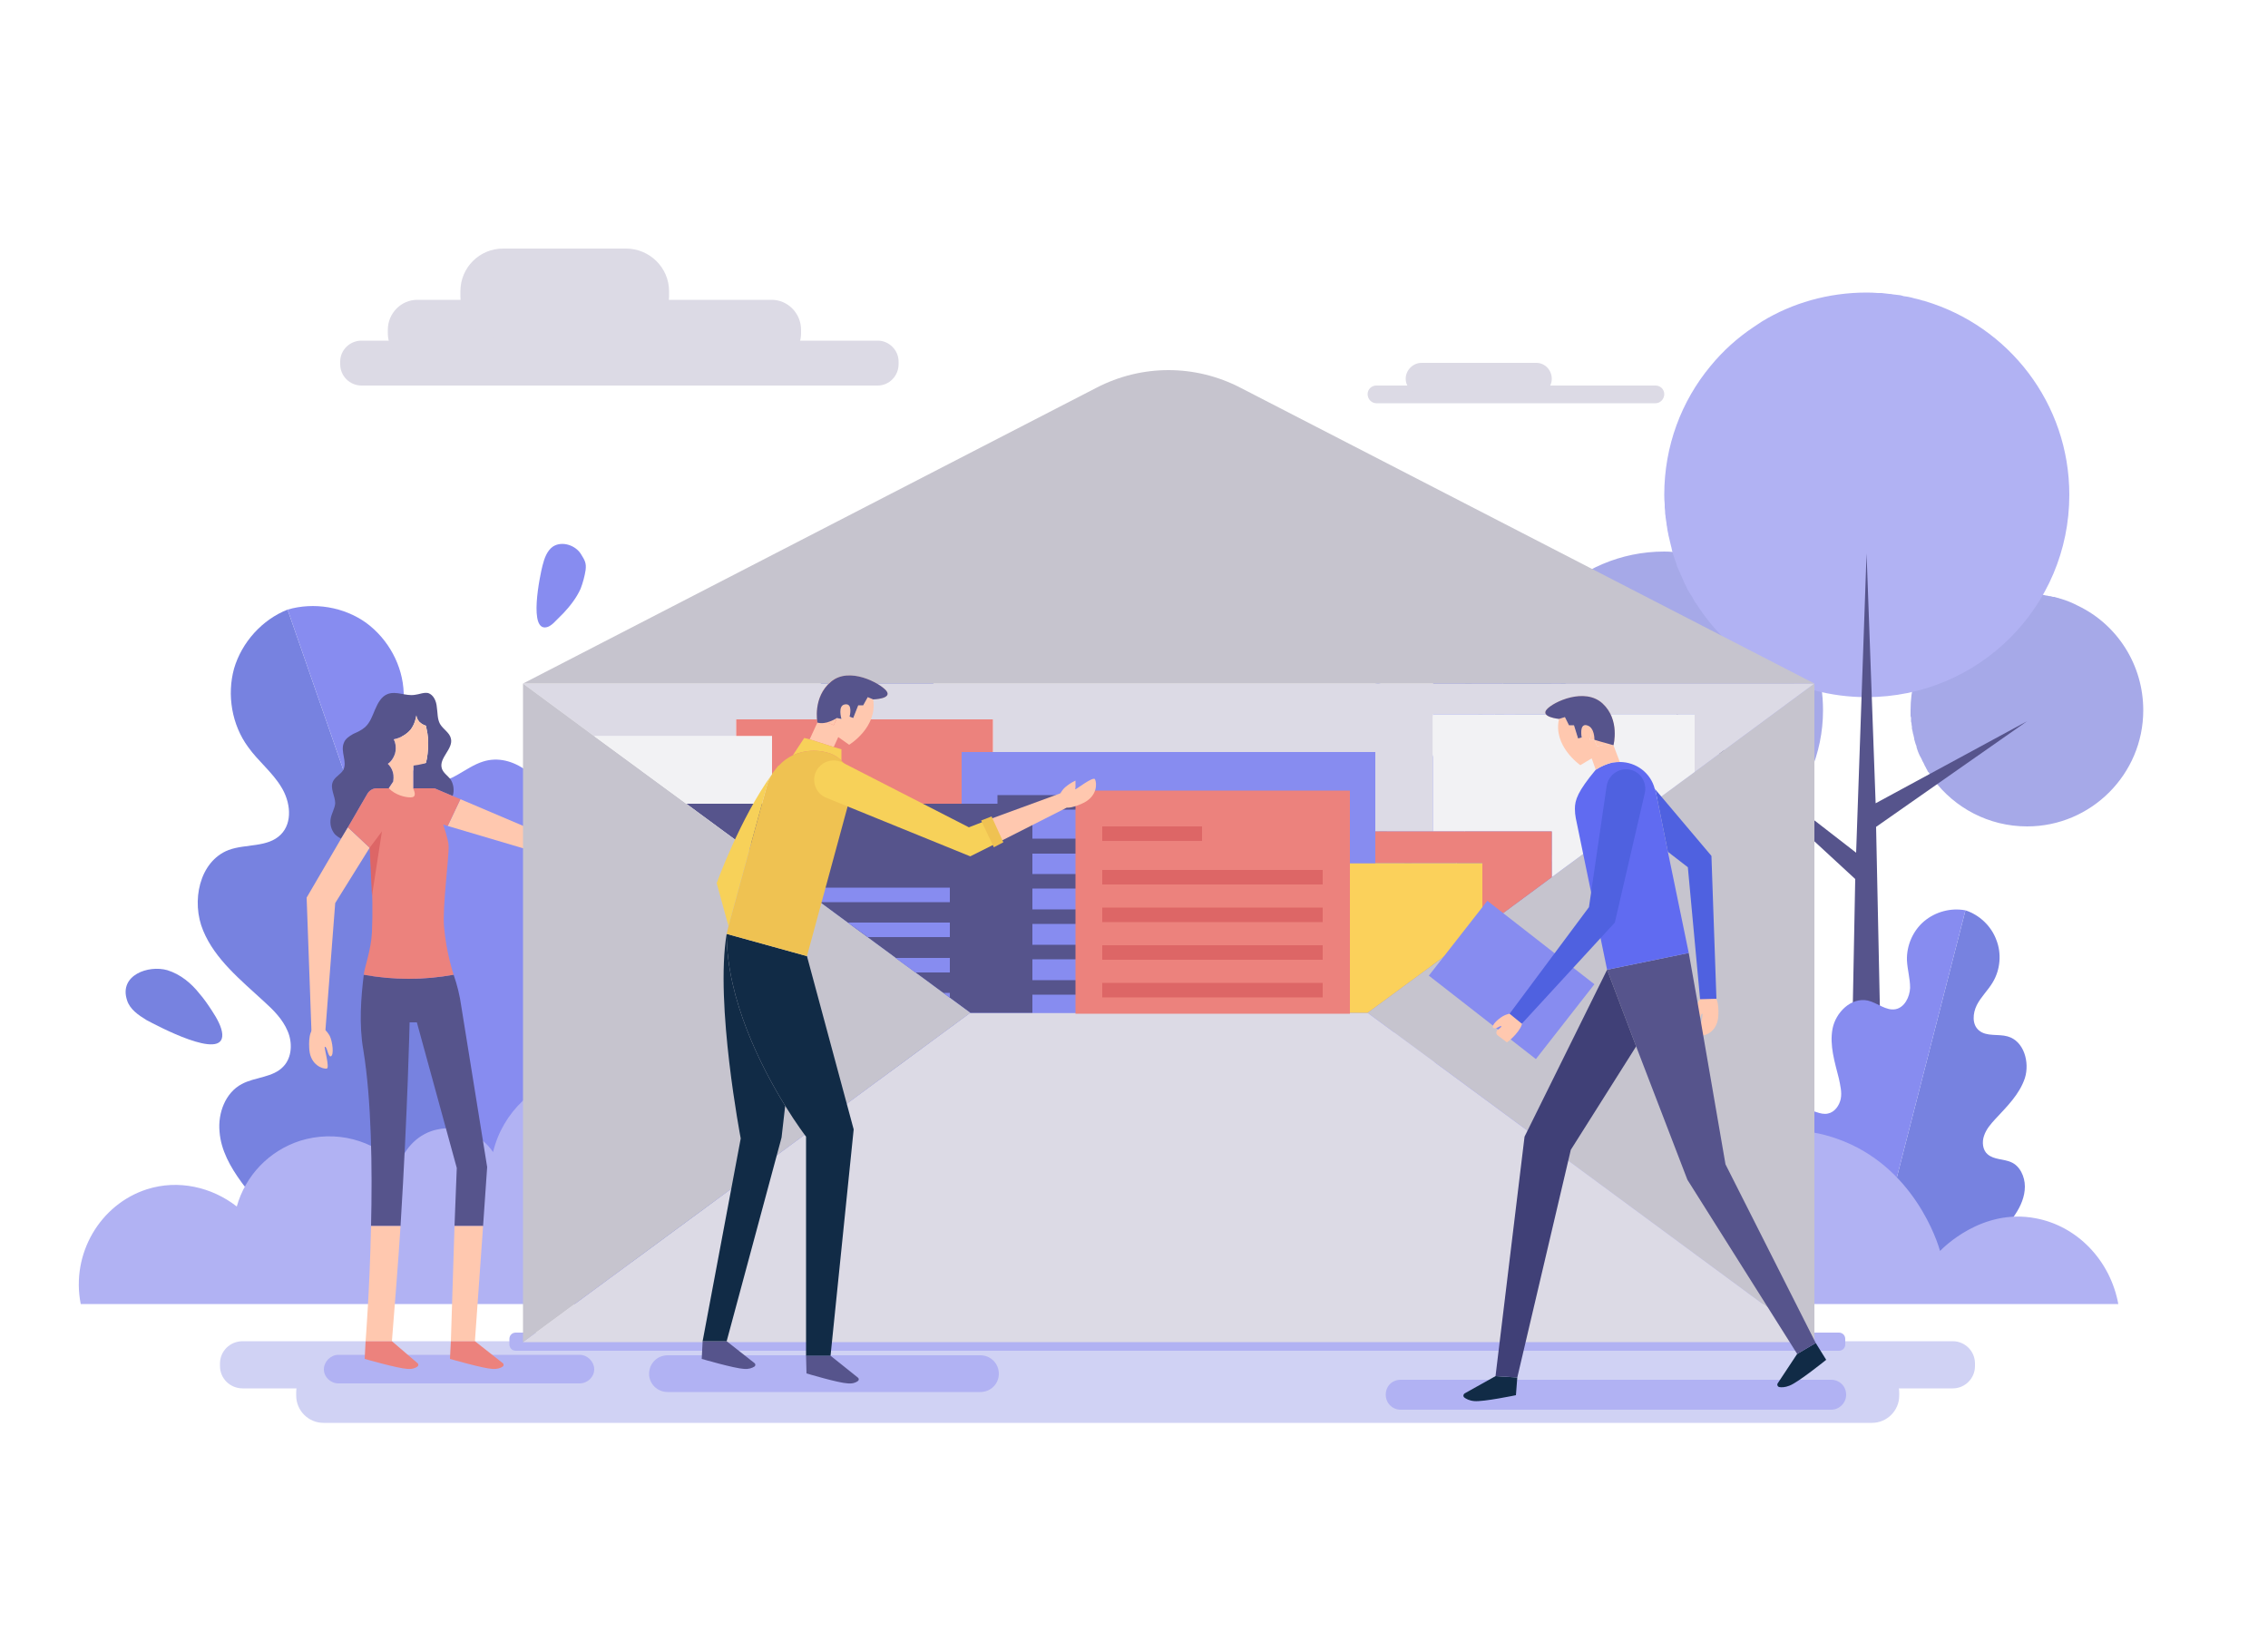 <svg version="1.2" xmlns="http://www.w3.org/2000/svg" viewBox="0 0 500 364" width="500" height="364">
	<title>newsletter-svg</title>
	<style>
		.s0 { fill: #ffffff } 
		.s1 { fill: #a6a9e8 } 
		.s2 { fill: #b1b2f3 } 
		.s3 { fill: #56548c } 
		.s4 { fill: #7782e0 } 
		.s5 { fill: #878cf0 } 
		.s6 { fill: #d0d2f4 } 
		.s7 { fill: #ffc8af } 
		.s8 { fill: #ec827d } 
		.s9 { fill: #dd6666 } 
		.s10 { fill: #c6c4ce } 
		.s11 { fill: #dcdae5 } 
		.s12 { fill: #f2f2f4 } 
		.s13 { fill: #fbd15b } 
		.s14 { fill: #112b46 } 
		.s15 { fill: #4f61e0 } 
		.s16 { fill: #606bf1 } 
		.s17 { fill: #404077 } 
		.s18 { fill: #f7d159 } 
		.s19 { fill: #efc252 } 
	</style>
	<g id="BACKGROUND">
		<path class="s0" d="m500-54v500h-500v-500z"/>
	</g>
	<g id="OBJECTS">
		<g>
			<g>
				<path class="s1" d="m458.2 133.6q0 0 0 0-1.9-1-3.9-1.6-0.2 0-0.3-0.1-0.5-0.1-1.1-0.3-0.2 0-0.3 0-0.5-0.2-1-0.2-0.2-0.1-0.5-0.1-0.4-0.1-0.9-0.2-0.2 0-0.5 0-0.5-0.1-1-0.1-0.2 0-0.4 0-0.7-0.1-1.4-0.1c-5.4 0-10.3 1.6-14.4 4.4q-1.5 1-2.9 2.3-1.4 1.2-2.5 2.6-0.4 0.5-0.8 1-0.7 1-1.4 2.1-0.3 0.5-0.6 1-0.4 0.8-0.7 1.5-0.4 0.8-0.7 1.6-0.5 1.4-0.9 2.8-0.8 3-0.8 6.4 0 0.6 0 1.2 0 0.2 0.1 0.4 0 0.4 0 0.8 0 0.2 0.1 0.4 0 0.4 0.1 0.8 0 0.2 0 0.4 0.1 0.5 0.2 0.9 0 0.2 0.1 0.4 0.1 0.5 0.2 0.9 0 0.3 0.1 0.5 0.1 0.3 0.2 0.7 0.1 0.2 0.2 0.5 0 0.3 0.1 0.5 0.1 0.3 0.2 0.6 0.1 0.2 0.2 0.5 0.2 0.5 0.5 1 0.1 0.2 0.2 0.4 0.1 0.3 0.3 0.6 0.1 0.2 0.2 0.4 0.1 0.3 0.3 0.6 0.1 0.2 0.2 0.4 0.2 0.3 0.3 0.6 0.1 0.1 0.2 0.2 0.5 0.8 1 1.5 0 0 0 0c4.7 6.3 12.2 10.4 20.7 10.4 14.1 0 25.6-11.5 25.6-25.6 0-10.1-5.8-18.9-14.3-23z"/>
				<path class="s1" d="m382.4 125.2q0 0 0 0-2.6-1.3-5.4-2.1-0.2 0-0.3-0.1-0.8-0.2-1.5-0.4-0.3 0-0.5-0.1-0.7-0.2-1.4-0.3-0.3 0-0.6-0.1-0.6-0.1-1.3-0.2-0.3 0-0.6-0.1-0.7 0-1.4-0.1-0.2 0-0.5 0-1-0.1-2-0.1c-19.3 0-34.9 15.7-34.9 35q0 0.8 0 1.6 0 0.3 0 0.5 0.1 0.6 0.1 1.1 0.1 0.3 0.1 0.6 0 0.6 0.1 1.1 0.1 0.3 0.1 0.6 0.1 0.6 0.2 1.2 0.1 0.3 0.1 0.5 0.2 0.7 0.3 1.3 0.1 0.3 0.2 0.7 0.1 0.4 0.2 0.8 0.2 0.4 0.3 0.7 0.1 0.4 0.2 0.8 0.1 0.4 0.3 0.7 0.1 0.4 0.3 0.7 0.2 0.7 0.6 1.4 0.1 0.3 0.2 0.6 0.2 0.4 0.4 0.8 0.2 0.3 0.3 0.5 0.2 0.5 0.4 0.9 0.2 0.2 0.3 0.4 0.3 0.5 0.5 0.9 0.1 0.1 0.2 0.3c6.2 9.7 17.1 16.2 29.5 16.2 19.3 0 35-15.6 35-34.9 0-13.8-8-25.7-19.5-31.4z"/>
				<path class="s2" d="m424.4 66.4q-0.2-0.1-0.4-0.1-0.9-0.3-1.9-0.5-0.3-0.1-0.7-0.2-0.8-0.2-1.7-0.3-0.3-0.1-0.7-0.2-0.9-0.1-1.7-0.2-0.4-0.1-0.8-0.1-0.9-0.1-1.7-0.2-0.4 0-0.8 0-1.2-0.1-2.5-0.1c-8.4 0-16.4 2.3-23.1 6.4q-0.9 0.6-1.8 1.2c-3.6 2.4-6.8 5.3-9.5 8.6-6.4 7.7-10.2 17.6-10.2 28.4q0 1.1 0.1 2.1 0 0.3 0 0.7 0.1 0.7 0.1 1.4 0.1 0.4 0.1 0.8 0.1 0.6 0.2 1.3 0 0.4 0.1 0.7 0.1 0.9 0.3 1.7 0 0.2 0.1 0.5 0.2 0.9 0.4 1.7 0.1 0.4 0.2 0.8 0.1 0.6 0.3 1.2 0.1 0.4 0.3 0.9 0.1 0.4 0.3 0.9 0.2 0.5 0.3 1 0.2 0.4 0.4 0.9 0.4 0.9 0.8 1.8 0.1 0.3 0.3 0.7 0.2 0.5 0.5 1 0.2 0.4 0.3 0.7 0.3 0.5 0.6 1 0.2 0.3 0.4 0.6 0.3 0.6 0.6 1.1 0.1 0.2 0.3 0.4c7.9 12.5 21.8 20.7 37.6 20.7 24.7 0 44.7-19.9 44.7-44.6 0-20.2-13.4-37.2-31.8-42.7z"/>
				<path class="s3" d="m446.9 159l-33.4 18.1-2-55.1-2.3 66-40.5-31.4 40.3 37.2-1.7 88.7h8.4l-2.1-100.2z"/>
			</g>
			<g>
				<g>
					<g>
						<path class="s4" d="m116.3 286.5c-16.2-8.6-52.5-10.9-63.1-25.9-2.4-3.3-4.5-7-4.8-11.1-0.4-4.1 1.3-8.6 4.9-10.5 3-1.6 6.9-1.4 9.2-3.9 1.9-2 2-5.3 0.9-7.8-1.1-2.6-3.1-4.6-5.2-6.5-5.1-4.7-10.8-9.3-13.4-15.6-2.7-6.4-0.9-15.3 5.6-17.8 3.8-1.4 8.6-0.5 11.5-3.4 2.7-2.7 2.1-7.3 0.1-10.5-2-3.3-5.1-5.7-7.3-8.8-3.6-4.9-4.7-11.5-3.1-17.3 1.7-5.8 6.2-10.8 11.8-13z"/>
						<path class="s5" d="m116.3 286.5c7.4-16.8 34.3-41.1 33.4-59.4-0.2-4.1-0.9-8.3-3.2-11.8-2.2-3.4-6.3-5.9-10.4-5.1-3.2 0.5-6.2 3.1-9.5 2.7-2.8-0.4-4.9-2.9-5.6-5.6-0.8-2.7-0.4-5.6 0-8.4 1.2-6.8 2.8-13.9 0.9-20.6-1.9-6.6-8.8-12.5-15.4-10.4-3.9 1.2-7.1 4.9-11.2 4.5-3.7-0.5-6.1-4.5-6.6-8.3-0.4-3.7 0.5-7.5 0.3-11.3-0.2-6.1-3.4-11.9-8.3-15.5-4.9-3.5-11.5-4.6-17.3-2.9z"/>
						<g>
							<path class="s4" d="m70.1 161.7q-0.2 0-0.3-0.1l-15.6-8.3c-0.3-0.1-0.4-0.5-0.2-0.8 0.1-0.3 0.5-0.5 0.9-0.3l15.5 8.3c0.3 0.1 0.4 0.5 0.2 0.8-0.1 0.3-0.3 0.4-0.5 0.4z"/>
						</g>
						<g>
							<path class="s5" d="m75.6 160.7q-0.1 0-0.2 0c-0.3-0.1-0.5-0.5-0.4-0.8l6.4-16.7c0.1-0.3 0.5-0.5 0.8-0.3 0.4 0.1 0.5 0.5 0.4 0.8l-6.3 16.6c-0.1 0.3-0.4 0.4-0.7 0.4z"/>
						</g>
						<g>
							<path class="s5" d="m95.6 211.5q-0.1 0-0.3-0.1c-0.3-0.2-0.4-0.6-0.3-0.9l15.8-32.6c0.1-0.3 0.5-0.4 0.8-0.3 0.4 0.2 0.5 0.6 0.3 0.9l-15.7 32.6c-0.1 0.2-0.4 0.4-0.6 0.4z"/>
						</g>
						<g>
							<path class="s5" d="m108.5 257q-0.3 0-0.5-0.2c-0.2-0.2-0.3-0.6 0-0.9l30.5-33.8c0.2-0.2 0.6-0.2 0.9 0 0.3 0.2 0.3 0.6 0.1 0.9l-30.6 33.8q-0.2 0.2-0.4 0.2z"/>
						</g>
						<g>
							<path class="s4" d="m84.7 213.9q-0.1 0-0.2-0.1l-35.1-16.1c-0.3-0.1-0.5-0.5-0.3-0.8 0.1-0.3 0.5-0.5 0.8-0.3l35.1 16.1c0.3 0.1 0.5 0.5 0.3 0.8-0.1 0.3-0.3 0.4-0.6 0.4z"/>
						</g>
						<g>
							<path class="s4" d="m101.6 260q-0.1 0-0.2 0l-48.1-13.6c-0.3-0.1-0.5-0.4-0.4-0.8 0.1-0.3 0.5-0.5 0.8-0.4l48.1 13.6c0.3 0.1 0.5 0.4 0.4 0.8 0 0.2-0.3 0.4-0.6 0.4z"/>
						</g>
					</g>
					<g>
						<path class="s4" d="m220.9 265.9c-12.1-7.7-40.1-11.9-47.4-24.2-1.7-2.8-3-5.8-3.1-9.1 0-3.2 1.6-6.5 4.6-7.8 2.4-1.1 5.4-0.7 7.4-2.4 1.6-1.4 1.9-4 1.2-6.1-0.7-2-2.1-3.7-3.6-5.4-3.7-3.9-7.8-7.8-9.5-13-1.6-5.1 0.3-11.9 5.5-13.4 3.1-0.9 6.8 0.1 9.2-1.9 2.3-1.9 2.1-5.6 0.7-8.2-1.3-2.7-3.5-4.8-5.1-7.3-2.4-4.1-2.9-9.2-1.2-13.7 1.7-4.4 5.5-8 10-9.4z"/>
						<path class="s5" d="m220.9 265.9c6.9-12.6 29.4-29.8 29.9-44.1 0.1-3.2-0.2-6.5-1.7-9.4-1.5-2.8-4.6-5-7.8-4.7-2.6 0.3-5 2.1-7.6 1.5-2.1-0.4-3.6-2.5-4-4.7-0.4-2.1 0.1-4.4 0.6-6.5 1.3-5.2 3-10.6 2-16-1.1-5.3-6.1-10.3-11.3-9.1-3.1 0.7-5.9 3.4-9 2.8-2.9-0.6-4.5-3.9-4.6-6.9-0.1-2.9 0.9-5.8 1-8.8 0.2-4.7-1.9-9.5-5.5-12.6-3.6-3-8.7-4.3-13.3-3.4z"/>
						<g>
							<path class="s5" d="m192 164.1q-0.1 0-0.3-0.1l-11.5-7.5c-0.3-0.2-0.4-0.6-0.2-0.9 0.2-0.3 0.6-0.3 0.9-0.1l11.5 7.4c0.3 0.2 0.4 0.6 0.2 0.9-0.1 0.2-0.3 0.3-0.6 0.3z"/>
						</g>
						<g>
							<path class="s4" d="m197.6 163.1q-0.1 0-0.2 0c-0.4-0.1-0.5-0.5-0.4-0.8l4.6-11.1c0.2-0.3 0.6-0.4 0.9-0.3 0.3 0.1 0.5 0.5 0.3 0.8l-4.6 11c-0.1 0.3-0.3 0.4-0.6 0.4z"/>
						</g>
						<g>
							<path class="s5" d="m199.9 204.1q-0.1 0-0.3-0.1l-23.8-11.7c-0.3-0.1-0.4-0.5-0.3-0.8 0.2-0.3 0.6-0.5 0.9-0.3l23.8 11.7c0.3 0.1 0.5 0.5 0.3 0.8-0.1 0.3-0.3 0.4-0.6 0.4z"/>
						</g>
						<g>
							<path class="s4" d="m209.9 201.2q-0.2 0-0.4-0.1c-0.2-0.3-0.3-0.7-0.1-0.9l15.8-20.5c0.3-0.3 0.7-0.3 0.9-0.1 0.3 0.2 0.4 0.6 0.2 0.9l-15.9 20.4q-0.2 0.3-0.5 0.3z"/>
						</g>
						<g>
							<path class="s4" d="m217.4 243.6q-0.3 0-0.5-0.2c-0.2-0.2-0.2-0.6 0-0.9l25.8-26.6c0.2-0.2 0.6-0.2 0.9 0 0.2 0.3 0.2 0.7 0 0.9l-25.8 26.6q-0.2 0.2-0.4 0.2z"/>
						</g>
						<g>
							<path class="s5" d="m211.4 244.8q-0.1 0-0.2 0l-36.9-13.1c-0.4-0.2-0.6-0.5-0.4-0.9 0.1-0.3 0.5-0.5 0.8-0.4l36.9 13.2c0.3 0.1 0.5 0.5 0.4 0.8-0.1 0.3-0.4 0.4-0.6 0.4z"/>
						</g>
					</g>
					<g>
						<path class="s4" d="m411.8 284.4c8.3-5.3 27.5-8.2 32.5-16.7 1.2-1.8 2.1-3.9 2.1-6.1 0-2.2-1.1-4.6-3.1-5.4-1.6-0.7-3.7-0.5-5.1-1.7-1.1-0.9-1.3-2.7-0.8-4.1 0.5-1.5 1.5-2.6 2.5-3.7 2.5-2.7 5.3-5.4 6.5-9 1.1-3.5-0.2-8.2-3.8-9.2-2.1-0.6-4.6 0.1-6.3-1.3-1.6-1.3-1.4-3.8-0.5-5.6 0.9-1.8 2.5-3.3 3.5-5 1.7-2.8 2-6.4 0.8-9.4-1.1-3-3.7-5.5-6.8-6.5z"/>
						<path class="s5" d="m411.8 284.4c-4.7-8.7-20.2-20.5-20.5-30.3-0.1-2.2 0.1-4.5 1.2-6.4 1-1.9 3.1-3.4 5.3-3.2 1.8 0.1 3.5 1.4 5.2 1 1.5-0.3 2.5-1.8 2.8-3.2 0.3-1.5-0.1-3-0.4-4.5-0.9-3.6-2.1-7.3-1.4-11 0.7-3.6 4.1-7 7.8-6.2 2.1 0.5 4 2.3 6.1 1.9 2-0.4 3.1-2.7 3.2-4.7 0-2.1-0.6-4-0.7-6.1-0.1-3.2 1.3-6.5 3.8-8.6 2.5-2.1 5.9-3 9.1-2.4z"/>
						<g>
							<path class="s4" d="m431.6 214.7q0.2 0 0.4-0.1l7.8-5.1c0.3-0.2 0.4-0.6 0.2-0.9-0.2-0.3-0.6-0.4-0.9-0.2l-7.8 5.1c-0.3 0.2-0.4 0.6-0.2 0.9 0.1 0.2 0.3 0.3 0.5 0.3z"/>
						</g>
						<g>
							<path class="s5" d="m427.8 214.1q0.1 0 0.2-0.1c0.4-0.1 0.5-0.5 0.4-0.8l-3.2-7.6c-0.1-0.3-0.5-0.5-0.8-0.3-0.4 0.1-0.5 0.5-0.4 0.8l3.2 7.6c0.1 0.2 0.3 0.4 0.6 0.4z"/>
						</g>
						<g>
							<path class="s4" d="m426.2 242.2q0.1 0 0.3-0.1l16.3-8c0.3-0.2 0.5-0.6 0.3-0.9-0.1-0.3-0.5-0.4-0.9-0.3l-16.3 8.1c-0.3 0.1-0.4 0.5-0.3 0.8 0.1 0.2 0.4 0.4 0.6 0.4z"/>
						</g>
						<g>
							<path class="s5" d="m419.3 240.2q0.2 0 0.4-0.1c0.3-0.3 0.4-0.7 0.1-1l-10.8-14c-0.2-0.3-0.6-0.3-0.9-0.1-0.3 0.2-0.4 0.6-0.1 0.9l10.8 14c0.1 0.2 0.3 0.3 0.5 0.3z"/>
						</g>
						<g>
							<path class="s5" d="m414.2 269.3q0.3 0 0.5-0.2c0.2-0.3 0.2-0.7 0-0.9l-17.7-18.2c-0.2-0.3-0.6-0.3-0.9-0.1-0.2 0.3-0.3 0.7 0 1l17.7 18.2q0.2 0.2 0.4 0.2z"/>
						</g>
						<g>
							<path class="s4" d="m418.3 270.1q0.2 0 0.3 0l25.3-9c0.3-0.1 0.5-0.5 0.4-0.8-0.1-0.4-0.5-0.6-0.8-0.4l-25.4 9c-0.3 0.1-0.5 0.5-0.4 0.8 0.1 0.3 0.4 0.4 0.6 0.4z"/>
						</g>
					</g>
					<g>
						<path class="s4" d="m303.1 260.5c12.1-7.8 40.1-11.9 47.4-24.3 1.7-2.7 3-5.8 3.1-9 0-3.2-1.6-6.6-4.6-7.8-2.4-1.1-5.4-0.7-7.4-2.4-1.6-1.4-1.9-4-1.2-6.1 0.7-2.1 2.2-3.8 3.6-5.4 3.7-3.9 7.8-7.9 9.5-13 1.6-5.2-0.3-12-5.5-13.5-3.1-0.8-6.8 0.2-9.2-1.9-2.3-1.9-2.1-5.5-0.7-8.2 1.3-2.6 3.5-4.7 5.1-7.2 2.4-4.1 2.9-9.3 1.2-13.7-1.7-4.4-5.5-8-10-9.4z"/>
						<path class="s5" d="m303.1 260.5c-6.8-12.6-29.4-29.8-29.9-44.1-0.1-3.2 0.2-6.6 1.7-9.4 1.5-2.8 4.6-5 7.8-4.7 2.6 0.3 5 2.1 7.6 1.5 2.1-0.5 3.6-2.6 4-4.7 0.4-2.2 0-4.4-0.6-6.5-1.3-5.3-3-10.7-2-16 1.1-5.3 6.1-10.3 11.3-9.1 3.1 0.7 5.9 3.4 9 2.7 2.9-0.5 4.5-3.8 4.6-6.8 0.1-2.9-0.9-5.8-1-8.8-0.2-4.7 1.9-9.5 5.5-12.6 3.6-3 8.7-4.3 13.3-3.4z"/>
						<g>
							<path class="s5" d="m332 158.7c-0.3 0-0.5-0.1-0.6-0.3-0.2-0.3-0.1-0.7 0.2-0.9l11.5-7.5c0.3-0.2 0.7-0.1 0.9 0.2 0.2 0.3 0.1 0.7-0.2 0.9l-11.5 7.5q-0.2 0.1-0.3 0.1z"/>
						</g>
						<g>
							<path class="s4" d="m326.4 157.7c-0.3 0-0.5-0.1-0.6-0.4l-4.6-11c-0.2-0.3 0-0.7 0.3-0.8 0.3-0.2 0.7 0 0.9 0.3l4.6 11c0.1 0.4 0 0.7-0.4 0.9q-0.1 0-0.2 0z"/>
						</g>
						<g>
							<path class="s5" d="m324.1 198.7c-0.3 0-0.5-0.2-0.6-0.4-0.2-0.3 0-0.7 0.3-0.9l23.8-11.6c0.3-0.2 0.7-0.1 0.9 0.3 0.1 0.3 0 0.7-0.3 0.8l-23.8 11.7q-0.2 0.1-0.3 0.1z"/>
						</g>
						<g>
							<path class="s4" d="m314.1 195.8q-0.3 0-0.5-0.3l-15.9-20.4c-0.2-0.3-0.1-0.7 0.2-0.9 0.2-0.3 0.6-0.2 0.9 0.1l15.8 20.4c0.2 0.3 0.1 0.7-0.1 0.9q-0.2 0.2-0.4 0.2z"/>
						</g>
						<g>
							<path class="s4" d="m306.6 238.2q-0.2 0-0.4-0.2l-25.8-26.6c-0.2-0.2-0.2-0.6 0-0.9 0.3-0.2 0.7-0.2 0.9 0l25.8 26.6c0.2 0.2 0.2 0.6 0 0.9q-0.2 0.2-0.5 0.2z"/>
						</g>
						<g>
							<path class="s5" d="m312.6 239.4c-0.2 0-0.5-0.2-0.6-0.4-0.1-0.4 0.1-0.7 0.4-0.8l36.9-13.2c0.4-0.1 0.7 0.1 0.8 0.4 0.2 0.4 0 0.7-0.3 0.8l-37 13.2q-0.1 0-0.2 0z"/>
						</g>
					</g>
					<path class="s5" d="m124.2 135.2c1.5-1.6 2.9-3.4 3.8-5.4 0.5-1.3 0.9-2.8 1.1-4.1 0.2-1.6-0.2-2.2-1-3.5-1.2-2-4.2-3-6.2-1.7-1.3 0.9-1.9 2.6-2.3 4.2-0.5 1.9-3.3 15.1 1.2 13.5 0.5-0.2 1-0.6 1.4-1q1-1 2-2z"/>
					<path class="s5" d="m299.8 147.6c-1.5-1.6-3-3.4-3.8-5.4-0.6-1.3-1-2.8-1.2-4.1-0.1-1.6 0.3-2.2 1-3.5 1.3-2 4.2-3 6.2-1.7 1.4 0.9 2 2.6 2.4 4.2 0.4 1.9 3.2 15.1-1.3 13.5-0.5-0.2-0.9-0.6-1.3-1q-1-1-2-2z"/>
					<path class="s4" d="m46.7 222.8c-0.9-1.4-1.9-2.8-2.7-3.7-1.8-2.3-4.2-4.3-7.1-5.2-4.2-1.2-10.7 1.1-8.9 6.6 0.6 2 2.5 3.3 4.3 4.4 2.1 1.1 17.1 9.2 16.7 3.1-0.1-1.5-1.1-3.4-2.3-5.2z"/>
				</g>
				<path class="s2" d="m211 274.3c-8.3-1.6-14.3 4.6-14.7 5-0.4-1.2-4-13-15.7-17.2-7.4-2.6-14-0.7-16.2 0 1.5-4 0.7-8.4-2.1-11.6-2.9-3.5-7.7-4.8-12.1-3.5-5-7.8-14.2-11.8-23.3-10.2-8.9 1.6-16.1 8.4-18.2 17.2-2.7-4-7.6-6-12.2-5-4.1 0.8-7.3 4-8.6 8.1-5.6-5.9-14-8-21.7-5.6-6.9 2.2-12.1 7.7-14 14.5-5.5-4.3-12.9-6-19.8-3.8-10.3 3.3-16.8 14.2-14.6 25.3q17 0 33.9 0h14 157.9c-1.2-6.8-6.3-12-12.6-13.2z"/>
				<path class="s2" d="m448.8 268.6c-11.9-2.3-20.5 6.6-21.1 7.2-0.5-1.8-5.7-18.7-22.6-24.7-10.6-3.8-20-1.1-23.2 0 2.1-5.8 1-12.2-2.9-16.8-4.3-4.9-11.1-6.9-17.5-5-7.2-11.1-20.4-16.9-33.4-14.6-12.8 2.3-23.1 12.1-26.2 24.8-3.9-5.8-10.9-8.8-17.4-7.3-5.9 1.2-10.6 5.7-12.4 11.6-8.1-8.4-20.2-11.5-31.3-8-9.8 3.1-17.3 11.1-20.1 20.9-7.9-6.3-18.5-8.6-28.4-5.5-14.8 4.7-24.1 20.4-20.9 36.3q24.3 0 48.6 0h20.2 226.8c-1.8-9.7-9.1-17.2-18.2-18.9z"/>
				<g>
					<path class="s5" d="m137.1 266.1c4.4-1.9 9.4-2.1 14-0.8 0.6-9.9 5.1-19.1 12.8-24.9 10.4-7.8 25.2-8.4 37.7-1.7-0.7-4.6 1.6-9.2 5.7-11.4 4.2-2.3 9.5-1.7 13.1 1.7 0.7-1.8 5.5-12.2 17.1-15.8 10.5-3.3 22.4 0.2 30.3 9 5.8-4.1 13.4-4.7 19.8-1.6 6.4 3 10.7 9.3 11.1 16.4 12-5 25.5-3.6 34.6 4.1 7.1 5.9 11 15.3 10.9 25.1 8.1 3.6 13.3 12 12.9 21.3q-9.9 0-19.8 0-15 0-30.1 0-66.8 0-133.5 0-8.6 0-17.2 0-16.3 0-32.7 0c-0.4-9.4 5-18 13.3-21.4z"/>
					<path class="s4" d="m140.4 287.5q60.7 0 121.4 0c1.6-6.5-0.9-13.1-6.1-16.3-5.8-3.6-12.1-1.3-12.9-1 2.2-5.5 0.7-11.7-3.6-15.6-4.2-3.6-10.2-4.4-15.3-1.9-0.8-0.8-9.6-9.1-22.2-6.7-12.7 2.5-17.8 13.6-18.2 14.6-2.4-4-7-6.1-11.3-5.3-5.1 0.9-9 5.7-8.9 11.3-5.8-3.2-12.9-2.8-17.9 1-5.9 4.4-8.1 12.7-5 19.9z"/>
					<path class="s5" d="m204.9 284.7v-23.2c0-0.7-0.5-1.2-1.2-1.2-0.6 0-1.1 0.5-1.1 1.2v23.2c0 0.6 0.5 1.1 1.1 1.1 0.7 0 1.2-0.5 1.2-1.1z"/>
					<path class="s5" d="m207 278.3l23.9-12.1c0.6-0.2 0.8-0.9 0.6-1.5-0.3-0.6-1-0.8-1.6-0.5l-23.9 12.1c-0.6 0.3-0.8 1-0.5 1.5 0.3 0.6 1 0.8 1.5 0.5z"/>
					<path class="s5" d="m196.2 277.2l-17.7-14.4c-0.5-0.4-1.2-0.3-1.6 0.2-0.4 0.5-0.3 1.2 0.2 1.6l17.6 14.3c0.5 0.4 1.2 0.4 1.6-0.1 0.4-0.5 0.4-1.2-0.1-1.6z"/>
					<path class="s4" d="m255.2 281.4v-46.4c0-0.7-0.5-1.2-1.1-1.2-0.7 0-1.2 0.5-1.2 1.2v46.4c0 0.6 0.5 1.1 1.2 1.1 0.6 0 1.1-0.5 1.1-1.1z"/>
					<path class="s4" d="m255.5 268.5l43.9-13.7c0.6-0.1 1-0.8 0.8-1.4-0.2-0.6-0.9-0.9-1.5-0.7l-43.9 13.6c-0.6 0.2-0.9 0.8-0.7 1.4 0.2 0.6 0.8 0.9 1.4 0.8z"/>
					<path class="s4" d="m279.8 259.4l3.8-13.5c0.2-0.6-0.2-1.2-0.8-1.4-0.6-0.2-1.2 0.2-1.4 0.8l-3.9 13.5c-0.1 0.6 0.2 1.2 0.8 1.4 0.6 0.2 1.3-0.2 1.5-0.8z"/>
					<path class="s4" d="m250.8 247l-10.6-10.7c-0.4-0.5-1.2-0.5-1.6 0-0.5 0.4-0.5 1.1 0 1.6l10.5 10.7c0.5 0.5 1.2 0.5 1.6 0.1 0.5-0.5 0.5-1.2 0.1-1.7z"/>
				</g>
			</g>
			<g>
				<path class="s6" d="m430.5 306.1h-377c-2.8 0-5-2.2-5-4.9v-0.6c0-2.7 2.2-4.9 5-4.9h377c2.7 0 4.9 2.2 4.9 4.9v0.6c0 2.7-2.2 4.9-4.9 4.9z"/>
				<path class="s6" d="m412.7 313.7h-341.4c-3.3 0-6-2.7-6-6v-0.8c0-3.2 2.7-5.9 6-5.9h341.4c3.3 0 6 2.7 6 6v0.7c0 3.3-2.7 6-6 6z"/>
			</g>
			<g>
				<path class="s2" d="m405.4 297.8h-291.7c-0.8 0-1.4-0.6-1.4-1.4v-1.2c0-0.8 0.6-1.4 1.4-1.4h291.7c0.8 0 1.4 0.6 1.4 1.4v1.2c0 0.8-0.6 1.4-1.4 1.4z"/>
				<path class="s2" d="m308.8 310.8h94.9c1.8 0 3.3-1.5 3.3-3.3 0-1.9-1.5-3.3-3.3-3.3h-94.9c-1.9 0-3.3 1.4-3.3 3.3 0 1.8 1.4 3.3 3.3 3.3z"/>
				<path class="s2" d="m127.8 305h-53.2c-1.7 0-3.2-1.4-3.2-3.1 0-1.7 1.5-3.2 3.2-3.2h53.2c1.7 0 3.2 1.5 3.2 3.2 0 1.7-1.5 3.1-3.2 3.1z"/>
				<path class="s2" d="m216.1 306.9h-68.9c-2.3 0-4.1-1.8-4.1-4 0-2.3 1.8-4.1 4.1-4.1h68.9c2.3 0 4.1 1.8 4.1 4.1 0 2.2-1.8 4-4.1 4z"/>
			</g>
			<g>
				<path class="s7" d="m118.2 183.3l-1.6 4.1-17.9-5.3 2.8-5.9z"/>
				<path class="s3" d="m101.7 221.9l5.7 35.4-0.9 13h-6.3l0.5-12.8-8.8-32.1h-1.6c0 0-0.4 19-2 44.9h-6.5c0.3-12.8 0.1-27.8-1.7-38.8-1-5.6-0.5-11.8 0.1-16.6q9.9 1.8 19.8 0 1.2 3.4 1.7 7z"/>
				<path class="s7" d="m106.5 270.3l-1.8 25.4h-5.3l0.8-25.4z"/>
				<path class="s3" d="m96.3 155.9c0.2 1.3 0.1 2.6 0.7 3.7 0.7 1.2 2.1 1.9 2.4 3.2 0.6 2.3-2.7 4.3-2 6.6 0.3 1 1.3 1.6 1.9 2.4 0.7 1 0.9 2.5 0.5 3.7l-4-1.7h-4.7v-5.9c0.3 0.1 0.8 0.3 1.4 0.4 0.6 0 1.1 0 1.4-0.1 0.3-1.1 0.5-2.7 0.5-4.5 0-1.5-0.3-2.7-0.5-3.7-0.3-0.1-0.9-0.3-1.5-0.9-0.5-0.6-0.6-1.2-0.6-1.4-0.1 0.5-0.3 1.9-1.3 3.2-1.4 1.6-3.2 2-3.7 2.1 0.2 0.3 0.7 1.6 0.3 3.1-0.4 1.3-1.3 2.1-1.6 2.3 0.3 0.3 0.8 0.8 1.1 1.8 0.3 1 0.1 1.8 0.1 2.1q-0.5 0.8-1 1.5h-2.7c-0.8 0-1.6 0.5-2 1.2l-4.3 7.4-1.5 2.5q-0.8-0.4-1.4-1c-0.8-1-1.1-2.2-0.9-3.4 0.2-1.2 0.9-2.2 1-3.4 0-1.6-1.2-3.3-0.5-4.8 0.5-1.1 1.8-1.6 2.3-2.6 0.9-1.8-0.7-4 0.1-5.9 0.3-0.9 1.2-1.5 2.1-2 0.9-0.4 1.8-0.8 2.6-1.5 1.1-1 1.6-2.5 2.2-3.9 0.6-1.4 1.4-2.9 2.8-3.4 1.9-0.7 3.9 0.5 5.9 0.2 1-0.1 2-0.6 3-0.4 1.2 0.4 1.8 1.8 1.9 3.1z"/>
				<path class="s7" d="m81.8 270.3h6.5c-0.5 7.9-1.2 16.5-1.9 25.4h-5.8c0 0 0.9-11.3 1.2-25.4z"/>
				<path class="s7" d="m76.7 182.4l4.8 4.5-7.6 12.2-2.2 28.6-3 0.7-1.1-30.5 7.6-13 1.5-2.5z"/>
				<path class="s7" d="m94.4 163.7c0-1.5-0.3-2.7-0.5-3.7-0.3-0.1-0.9-0.3-1.5-0.9-0.5-0.6-0.6-1.2-0.6-1.4-0.1 0.5-0.3 1.9-1.3 3.2-1.4 1.6-3.2 2-3.7 2.1 0.2 0.3 0.7 1.6 0.3 3.1-0.4 1.3-1.2 2.1-1.6 2.3 0.3 0.3 0.8 0.8 1.1 1.8 0.3 1 0.1 1.8 0.1 2.1q-0.5 0.8-1 1.5c0.4 1.2 3.7 3.4 4.9 3.4 1.3 0 1.5-2.4 0.5-3.4v-5c1.7-0.2 2.8-0.6 2.8-0.6 0.3-1.1 0.5-2.7 0.5-4.5z"/>
				<path class="s8" d="m83 173.8h2.7c1.5 1.5 3.6 2 4.8 2 1.3 0 1-1 0.6-2h4.7l4 1.7 1.7 0.7-2.8 5.9-1-0.3c0 0 1.2 3.4 1.2 4.7 0.1 2.6-1.4 13.5-1 17.9 0.5 5.6 1.9 9.8 2.1 10.5q-9.9 1.8-19.8 0c0.1-1.5 1.6-5.3 1.8-9.4 0.4-8.4-0.5-18.6-0.5-18.6l-4.8-4.5 4.3-7.4c0.4-0.7 1.2-1.2 2-1.2z"/>
				<path class="s9" d="m81.5 186.9l2.7-3.6-2.2 14.2z"/>
				<path class="s8" d="m92 300.5l-5.6-4.8h-5.8l-0.2 3.9c0 0 7.3 2.1 9.4 2.2 1.1 0.1 1.8-0.2 2.2-0.5 0.3-0.2 0.3-0.6 0-0.8z"/>
				<path class="s8" d="m110.8 300.5l-6.1-4.8h-5.3l-0.2 3.9c0 0 7.3 2.1 9.3 2.2 1.1 0.1 1.9-0.2 2.3-0.5 0.3-0.2 0.3-0.6 0-0.8z"/>
				<path class="s7" d="m70.1 226.5c-2.2-0.2-2 3.7-1.9 5 0.3 3.3 2.9 4.2 3.8 4.1 0.8 0-0.6-4.7-0.4-4.8 0.5-0.2 0.7 2.2 1.3 2.1 0.8-0.2 0.4-3.3-0.2-4.5-0.7-1.2-1.3-1.8-2.6-1.9z"/>
			</g>
			<g>
				<g id="XMLID_37_">
					<g>
						<path class="s10" d="m373.6 170.2l26.4-19.5v145.2l-98.5-72.6 25.3-18.6 15.3-11.3z"/>
						<path class="s11" d="m400 150.7l-26.4 19.5v-12.7h-57.7v25.8h-12.7v-17.5h-84.3v-7.2h-56.6v3.7h-31.3l-15.7-11.6z"/>
						<path class="s10" d="m400 150.7h-284.7l126.4-65.2c10-5.2 21.8-5.2 31.8 0z"/>
						<path class="s11" d="m254.7 223.3h46.8l98.5 72.6h-284.7l98.6-72.6h13.7z"/>
						<path class="s12" d="m373.6 157.5v12.7l-31.5 23.2v-10.1h-26.2v-25.8z"/>
						<path class="s8" d="m315.9 183.3h26.2v10.1l-15.3 11.3v-14.4h-23.6v-7z"/>
						<path class="s13" d="m303.2 190.3h23.6v14.4l-25.3 18.6h-46.8v-33z"/>
						<path class="s5" d="m303.2 183.3v7h-48.5v33h-27.1v-46.1h-15.6v-11.4h6.9 84.3z"/>
						<g>
							<path class="s3" d="m219.9 175.3h34.1v3.2h-34.1z"/>
							<path class="s3" d="m219.9 184.9h75.4v3.3h-75.4z"/>
							<path class="s3" d="m219.9 192.7h75.4v3.2h-75.4z"/>
							<path class="s3" d="m219.9 200.5h75.4v3.2h-75.4z"/>
							<path class="s3" d="m219.9 208.3h75.4v3.2h-75.4z"/>
							<path class="s3" d="m219.9 216.1h75.4v3.2h-75.4z"/>
						</g>
						<path class="s3" d="m212 177.2h15.6v46.1h-13.7l-62.6-46.1h18.9z"/>
						<path class="s8" d="m218.9 158.6v7.2h-6.9v11.4h-41.8v-14.9h-7.9v-3.7z"/>
						<path class="s10" d="m151.3 177.2l62.6 46.1-98.6 72.6v-145.2l15.7 11.6z"/>
						<path class="s12" d="m162.3 162.3h7.9v14.9h-18.9l-20.3-14.9z"/>
						<g>
							<path class="s5" d="m209.4 195.7h-33l4.3 3.2h28.7z"/>
							<path class="s5" d="m209.4 211.2h-12l4.4 3.2h7.6z"/>
							<path class="s5" d="m209.4 203.4h-22.5l4.4 3.2h18.1z"/>
							<path class="s5" d="m167.7 189.2h15.5v-3.2h-19.9z"/>
							<path class="s5" d="m209.4 218.9h-1.4l1.4 1.1z"/>
						</g>
					</g>
				</g>
			</g>
			<path class="s8" d="m237.1 174.3h60.5v49.2h-60.5z"/>
			<g>
				<g>
					<path class="s5" d="m327.9 198.6l23.6 18.4-12.9 16.5-23.6-18.4z"/>
					<path class="s7" d="m335 224.1c-1.1-0.9-1.9-0.8-3.2-0.3-1.2 0.5-3.2 2.3-2.6 2.8 0.6 0.5 1.6-0.7 1.8-0.3 0 0.1-0.3 0.4-0.9 0.8-0.3 0.3-0.3 0.8 0 1.1l2.1 1.6q0.4-0.2 0.9-0.7c1-0.9 3.7-3.7 1.9-5z"/>
					<path class="s14" d="m322.9 307.2l6.8-3.8 4.8 0.3-0.3 3.9c0 0-7.2 1.5-9.2 1.3-1.1-0.1-1.8-0.5-2.2-0.8-0.3-0.3-0.2-0.7 0.1-0.9z"/>
					<path class="s14" d="m391.9 305l4.3-6.5 4.1-2.4 2.3 3.7c0 0-6.2 5-8.1 5.7-1 0.4-1.8 0.4-2.3 0.3-0.3-0.1-0.5-0.5-0.3-0.8z"/>
					<path class="s7" d="m376.9 219.2c2.1-0.2 2 3.7 1.9 5-0.3 3.3-2.9 4.2-3.7 4.1-0.9 0 0.5-4.7 0.2-4.8-0.4-0.2-0.6 2.2-1.2 2.1-0.8-0.1-0.4-3.3 0.2-4.5 0.6-1.2 1.2-1.8 2.6-1.9z"/>
					<g>
						<g id="XMLID_36_">
							<g>
								<path class="s3" d="m360.7 230.7l-6.4-16.9 18-3.7 1.8 10.1 6.3 36.5 19.9 39.4-4.1 2.4-24.2-38.4z"/>
								<path class="s15" d="m377.3 188.7l1.1 31.5-3.6 0.1-2.7-29.1-4.4-3.4-2.7-13.4q-0.1-0.3-0.2-0.5z"/>
								<path class="s16" d="m367.7 187.8l4.6 22.3-18 3.7-6.9-33.4q-0.2-1-0.2-2.1c0-1.9 0.6-3.8 4.6-8.6q1.7-1.1 3.7-1.6 0.8-0.1 1.6-0.1c3.6 0 6.8 2.4 7.7 5.9q0.1 0.2 0.2 0.5z"/>
								<path class="s17" d="m354.3 213.8l6.4 16.9-14.4 22.8-11.8 50.2-4.8-0.3 6.4-52.8z"/>
								<path class="s7" d="m349.8 159.9c-1.7-0.4-1.1 2.7-1.1 2.7l-0.8 0.2-0.9-2.9h-1.1l-0.9-1.8-1.3 0.4c0 0-4.2-0.4-2.7-2.1 1.5-1.7 8.4-4.9 12.3-1.3 3.9 3.6 2.4 9.2 2.4 9.2-1.9-0.5-3.6 0.3-3.6 0.3l-0.6-1.5-1.1 0.1c0 0 1.2-2.9-0.6-3.3z"/>
								<path class="s7" d="m352.1 164.6c0 0 1.7-0.8 3.6-0.3l1.4 3.7q-0.8 0-1.6 0.1-2 0.5-3.7 1.6l-0.9-2.5-2.5 1.5c0 0-6.1-4.2-4.7-10.2l1.3-0.4 0.9 1.8h1.1l0.9 2.9 0.8-0.2c0 0-0.6-3.1 1.1-2.7 1.8 0.3 0.6 3.3 0.6 3.3l1.1-0.1z"/>
							</g>
						</g>
					</g>
					<path class="s15" d="m335.5 225.7l-2.7-2.2 17.5-23.5 3.9-26.7c0.4-2.6 3-4.3 5.6-3.5 2.1 0.7 3.3 2.9 2.8 5.1l-6.6 28.5z"/>
				</g>
				<g>
					<path class="s3" d="m166.3 300.5l-6.1-4.8h-5.3l-0.2 3.9c0 0 7.2 2.1 9.3 2.2 1.1 0.1 1.8-0.2 2.3-0.5 0.3-0.2 0.3-0.6 0-0.8z"/>
					<path class="s3" d="m189.1 303.7l-6-4.8h-5.4l0.1 3.9c0 0 7 2.1 9.1 2.2 1.1 0.1 1.8-0.2 2.2-0.5 0.3-0.2 0.3-0.6 0-0.8z"/>
					<path class="s7" d="m241.4 171.8c-0.4-0.7-4.2 2.3-4.3 2.2-0.1-0.1-0.1-0.2 0-0.3v-1.6c-0.9 0.4-2.1 1.2-2.7 1.9-0.8 1-1.2 1.8-0.7 3.1 0.7 2 4.2 0.4 5.4-0.2 2.9-1.6 2.7-4.3 2.3-5.1z"/>
					<g>
						<g id="XMLID_35_">
							<g>
								<path class="s7" d="m187.3 158c0 0 0.8-3-1-2.7-1.7 0.2-0.8 3.2-0.8 3.2l-1-0.2-0.7 1.6c0 0-1.7-1-3.6-0.6 0 0-1.1-5.6 2.9-9 4.1-3.4 10.9 0.3 12.3 2 1.4 1.8-2.9 1.9-2.9 1.9l-1.2-0.5-1 1.8h-1.1l-1.1 2.8z"/>
								<path class="s14" d="m173.1 243.8c-5.2-8.4-12.9-23.4-12.9-37.9l17.7 4.9 10.3 38.2-5.1 49.9h-5.4v-48.3c0 0-2-2.6-4.6-6.8z"/>
								<path class="s7" d="m192.5 154.2c1 6.2-5.3 10-5.3 10l-2.4-1.7-1 2.2-5.3-1.7 1.7-3.7c1.9-0.4 3.6 0.6 3.6 0.6l0.7-1.5 1 0.1c0 0-0.9-3 0.8-3.2 1.8-0.3 1 2.7 1 2.7l0.8 0.3 1.1-2.8h1.1l1-1.8z"/>
								<path class="s18" d="m183.8 164.7l1.7 0.5v2.5c-0.9-0.9-2-1.5-3.2-1.8-2.6-0.7-5.2-0.4-7.5 0.6l2.5-3.8 1.2 0.3z"/>
								<path class="s18" d="m170.2 170.7q-0.8 1.2-1.2 2.8l-8.4 30.7-2.6-9.5c0 0 5.2-14.4 12.2-24z"/>
								<path class="s19" d="m160.6 204.2l8.4-30.7q0.4-1.6 1.2-2.8 0-0.1 0-0.1 0.7-0.9 1.4-1.8h0.1c0.9-1 1.9-1.7 3.1-2.3 2.3-1 4.9-1.3 7.5-0.6 1.2 0.3 2.3 0.9 3.2 1.8 1.5 1.4 2.4 3.4 2.4 5.5q0 1-0.3 1.9l-9.7 35.7-17.7-4.9z"/>
								<path class="s14" d="m160.2 205.9c0 14.5 7.7 29.5 12.9 37.9l-0.8 7-12.1 44.9h-5.3l8.4-44.7c0 0-5.7-29.7-3.1-45.1z"/>
								<path class="s3" d="m187.3 158c0 0 0.8-3-1-2.7-1.7 0.2-0.8 3.2-0.8 3.2l-1-0.2c0 0-2.4 1.6-4.3 1 0 0-1.1-5.6 3-9 4-3.4 10.8 0.3 12.2 2 1.4 1.8-2.9 1.9-2.9 1.9l-1.2-0.5-1 1.8h-1.1l-1.1 2.8z"/>
							</g>
						</g>
					</g>
					<path class="s18" d="m213.6 182.4l-27.9-14.3c-2-1-4.5-0.3-5.7 1.8-1.2 2.2-0.2 5.1 2.2 6l31.7 12.9 6.8-3.4-2.2-4.9z"/>
					<path class="s7" d="m233.8 174.9l-15.3 5.6 2.2 4.9 14.4-7.3z"/>
					<path class="s19" d="m221.2 185.7l-2.1 1.1-2.8-5.9 2.3-0.9z"/>
				</g>
				<path class="s3" d="m349.8 159.9c-1.7-0.4-1.1 2.7-1.1 2.7l-0.8 0.2-0.9-2.9h-1.1l-0.9-1.8-1.3 0.4c0 0-4.2-0.4-2.7-2.1 1.5-1.7 8.4-4.9 12.3-1.3 3.9 3.6 2.4 9.2 2.4 9.2-1.9-0.5-4.2-1.2-4.2-1.2 0 0 0.1-2.8-1.7-3.2z"/>
			</g>
			<g>
				<path class="s9" d="m243 182.2h22v3.2h-22z"/>
				<path class="s9" d="m243 191.8h48.6v3.2h-48.6z"/>
				<path class="s9" d="m243 200.1h48.6v3.2h-48.6z"/>
				<path class="s9" d="m243 208.4h48.6v3.2h-48.6z"/>
				<path class="s9" d="m243 216.7h48.6v3.2h-48.6z"/>
			</g>
			<g>
				<g>
					<path class="s11" d="m193.5 85h-113.8c-2.6 0-4.7-2.1-4.7-4.7v-0.6c0-2.5 2.1-4.6 4.7-4.6h113.8c2.5 0 4.6 2.1 4.6 4.6v0.6c0 2.6-2.1 4.7-4.6 4.7z"/>
					<path class="s11" d="m170.1 80h-78.1c-3.6 0-6.5-2.9-6.5-6.5v-0.8c0-3.6 2.9-6.6 6.5-6.6h78.1c3.6 0 6.5 3 6.5 6.6v0.8c0 3.6-2.9 6.5-6.5 6.5z"/>
					<path class="s11" d="m138 74.8h-27.1c-5.2 0-9.4-4.3-9.4-9.4v-1.2c0-5.2 4.2-9.4 9.4-9.4h27.1c5.2 0 9.5 4.2 9.5 9.4v1.2c0 5.1-4.3 9.4-9.5 9.4z"/>
				</g>
				<path class="s11" d="m365 88.9h-61.6c-1 0-1.9-0.9-1.9-2 0-1.1 0.9-1.9 1.9-1.9h61.6c1 0 1.9 0.8 1.9 1.9 0 1.1-0.9 2-1.9 2z"/>
				<path class="s11" d="m338.7 86.9h-25.3c-1.9 0-3.5-1.5-3.5-3.4 0-1.9 1.6-3.5 3.5-3.5h25.3c1.9 0 3.4 1.6 3.4 3.5 0 1.9-1.5 3.4-3.4 3.4z"/>
			</g>
		</g>
	</g>
</svg>